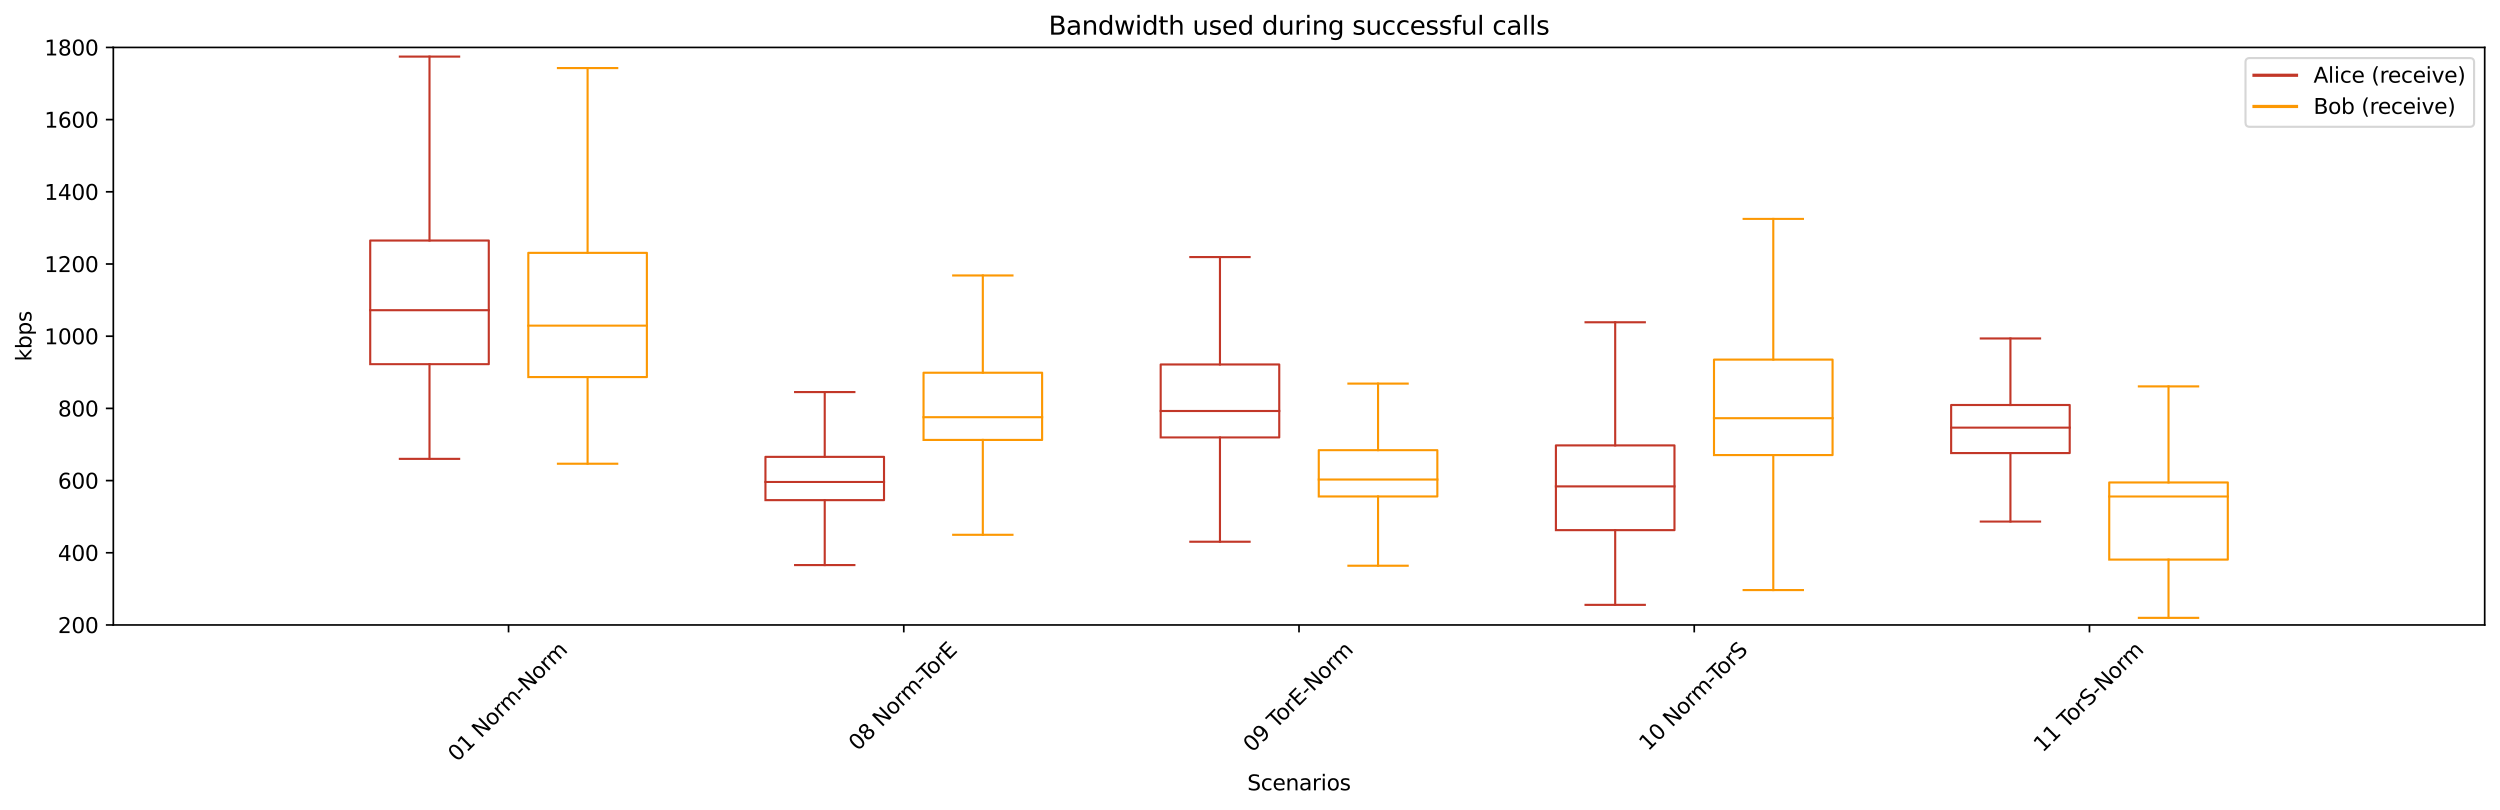 <?xml version="1.0" encoding="utf-8" standalone="no"?>
<!DOCTYPE svg PUBLIC "-//W3C//DTD SVG 1.1//EN"
  "http://www.w3.org/Graphics/SVG/1.1/DTD/svg11.dtd">
<svg xmlns:xlink="http://www.w3.org/1999/xlink" width="1176.528pt" height="381.211pt" viewBox="0 0 1176.528 381.211" xmlns="http://www.w3.org/2000/svg" version="1.1">
 <defs>
  <style type="text/css">*{stroke-linejoin: round; stroke-linecap: butt}</style>
 </defs>
 <g id="figure_1">
  <g id="patch_1">
   <path d="M 0 381.211 
L 1176.528 381.211 
L 1176.528 0 
L 0 0 
z
" style="fill: #ffffff"/>
  </g>
  <g id="axes_1">
   <g id="patch_2">
    <path d="M 53.328 294.118 
L 1169.328 294.118 
L 1169.328 22.318 
L 53.328 22.318 
z
" style="fill: #ffffff"/>
   </g>
   <g id="matplotlib.axis_1">
    <g id="xtick_1">
     <g id="line2d_1">
      <defs>
       <path id="m0dc2d1cb72" d="M 0 0 
L 0 3.5 
" style="stroke: #000000; stroke-width: 0.8"/>
      </defs>
      <g>
       <use xlink:href="#m0dc2d1cb72" x="239.328" y="294.118" style="stroke: #000000; stroke-width: 0.8"/>
      </g>
     </g>
     <g id="text_1">
      <!-- 01 Norm-Norm -->
      <g transform="translate(215.094 358.862)rotate(-45)scale(0.1 -0.1)">
       <defs>
        <path id="DejaVuSans-30" d="M 2034 4250 
Q 1547 4250 1301 3770 
Q 1056 3291 1056 2328 
Q 1056 1369 1301 889 
Q 1547 409 2034 409 
Q 2525 409 2770 889 
Q 3016 1369 3016 2328 
Q 3016 3291 2770 3770 
Q 2525 4250 2034 4250 
z
M 2034 4750 
Q 2819 4750 3233 4129 
Q 3647 3509 3647 2328 
Q 3647 1150 3233 529 
Q 2819 -91 2034 -91 
Q 1250 -91 836 529 
Q 422 1150 422 2328 
Q 422 3509 836 4129 
Q 1250 4750 2034 4750 
z
" transform="scale(0.016)"/>
        <path id="DejaVuSans-31" d="M 794 531 
L 1825 531 
L 1825 4091 
L 703 3866 
L 703 4441 
L 1819 4666 
L 2450 4666 
L 2450 531 
L 3481 531 
L 3481 0 
L 794 0 
L 794 531 
z
" transform="scale(0.016)"/>
        <path id="DejaVuSans-20" transform="scale(0.016)"/>
        <path id="DejaVuSans-4e" d="M 628 4666 
L 1478 4666 
L 3547 763 
L 3547 4666 
L 4159 4666 
L 4159 0 
L 3309 0 
L 1241 3903 
L 1241 0 
L 628 0 
L 628 4666 
z
" transform="scale(0.016)"/>
        <path id="DejaVuSans-6f" d="M 1959 3097 
Q 1497 3097 1228 2736 
Q 959 2375 959 1747 
Q 959 1119 1226 758 
Q 1494 397 1959 397 
Q 2419 397 2687 759 
Q 2956 1122 2956 1747 
Q 2956 2369 2687 2733 
Q 2419 3097 1959 3097 
z
M 1959 3584 
Q 2709 3584 3137 3096 
Q 3566 2609 3566 1747 
Q 3566 888 3137 398 
Q 2709 -91 1959 -91 
Q 1206 -91 779 398 
Q 353 888 353 1747 
Q 353 2609 779 3096 
Q 1206 3584 1959 3584 
z
" transform="scale(0.016)"/>
        <path id="DejaVuSans-72" d="M 2631 2963 
Q 2534 3019 2420 3045 
Q 2306 3072 2169 3072 
Q 1681 3072 1420 2755 
Q 1159 2438 1159 1844 
L 1159 0 
L 581 0 
L 581 3500 
L 1159 3500 
L 1159 2956 
Q 1341 3275 1631 3429 
Q 1922 3584 2338 3584 
Q 2397 3584 2469 3576 
Q 2541 3569 2628 3553 
L 2631 2963 
z
" transform="scale(0.016)"/>
        <path id="DejaVuSans-6d" d="M 3328 2828 
Q 3544 3216 3844 3400 
Q 4144 3584 4550 3584 
Q 5097 3584 5394 3201 
Q 5691 2819 5691 2113 
L 5691 0 
L 5113 0 
L 5113 2094 
Q 5113 2597 4934 2840 
Q 4756 3084 4391 3084 
Q 3944 3084 3684 2787 
Q 3425 2491 3425 1978 
L 3425 0 
L 2847 0 
L 2847 2094 
Q 2847 2600 2669 2842 
Q 2491 3084 2119 3084 
Q 1678 3084 1418 2786 
Q 1159 2488 1159 1978 
L 1159 0 
L 581 0 
L 581 3500 
L 1159 3500 
L 1159 2956 
Q 1356 3278 1631 3431 
Q 1906 3584 2284 3584 
Q 2666 3584 2933 3390 
Q 3200 3197 3328 2828 
z
" transform="scale(0.016)"/>
        <path id="DejaVuSans-2d" d="M 313 2009 
L 1997 2009 
L 1997 1497 
L 313 1497 
L 313 2009 
z
" transform="scale(0.016)"/>
       </defs>
       <use xlink:href="#DejaVuSans-30"/>
       <use xlink:href="#DejaVuSans-31" x="63.623"/>
       <use xlink:href="#DejaVuSans-20" x="127.246"/>
       <use xlink:href="#DejaVuSans-4e" x="159.033"/>
       <use xlink:href="#DejaVuSans-6f" x="233.838"/>
       <use xlink:href="#DejaVuSans-72" x="295.02"/>
       <use xlink:href="#DejaVuSans-6d" x="334.383"/>
       <use xlink:href="#DejaVuSans-2d" x="431.795"/>
       <use xlink:href="#DejaVuSans-4e" x="467.879"/>
       <use xlink:href="#DejaVuSans-6f" x="542.684"/>
       <use xlink:href="#DejaVuSans-72" x="603.865"/>
       <use xlink:href="#DejaVuSans-6d" x="643.229"/>
      </g>
     </g>
    </g>
    <g id="xtick_2">
     <g id="line2d_2">
      <g>
       <use xlink:href="#m0dc2d1cb72" x="425.328" y="294.118" style="stroke: #000000; stroke-width: 0.8"/>
      </g>
     </g>
     <g id="text_2">
      <!-- 08 Norm-TorE -->
      <g transform="translate(403.651 353.748)rotate(-45)scale(0.1 -0.1)">
       <defs>
        <path id="DejaVuSans-38" d="M 2034 2216 
Q 1584 2216 1326 1975 
Q 1069 1734 1069 1313 
Q 1069 891 1326 650 
Q 1584 409 2034 409 
Q 2484 409 2743 651 
Q 3003 894 3003 1313 
Q 3003 1734 2745 1975 
Q 2488 2216 2034 2216 
z
M 1403 2484 
Q 997 2584 770 2862 
Q 544 3141 544 3541 
Q 544 4100 942 4425 
Q 1341 4750 2034 4750 
Q 2731 4750 3128 4425 
Q 3525 4100 3525 3541 
Q 3525 3141 3298 2862 
Q 3072 2584 2669 2484 
Q 3125 2378 3379 2068 
Q 3634 1759 3634 1313 
Q 3634 634 3220 271 
Q 2806 -91 2034 -91 
Q 1263 -91 848 271 
Q 434 634 434 1313 
Q 434 1759 690 2068 
Q 947 2378 1403 2484 
z
M 1172 3481 
Q 1172 3119 1398 2916 
Q 1625 2713 2034 2713 
Q 2441 2713 2670 2916 
Q 2900 3119 2900 3481 
Q 2900 3844 2670 4047 
Q 2441 4250 2034 4250 
Q 1625 4250 1398 4047 
Q 1172 3844 1172 3481 
z
" transform="scale(0.016)"/>
        <path id="DejaVuSans-54" d="M -19 4666 
L 3928 4666 
L 3928 4134 
L 2272 4134 
L 2272 0 
L 1638 0 
L 1638 4134 
L -19 4134 
L -19 4666 
z
" transform="scale(0.016)"/>
        <path id="DejaVuSans-45" d="M 628 4666 
L 3578 4666 
L 3578 4134 
L 1259 4134 
L 1259 2753 
L 3481 2753 
L 3481 2222 
L 1259 2222 
L 1259 531 
L 3634 531 
L 3634 0 
L 628 0 
L 628 4666 
z
" transform="scale(0.016)"/>
       </defs>
       <use xlink:href="#DejaVuSans-30"/>
       <use xlink:href="#DejaVuSans-38" x="63.623"/>
       <use xlink:href="#DejaVuSans-20" x="127.246"/>
       <use xlink:href="#DejaVuSans-4e" x="159.033"/>
       <use xlink:href="#DejaVuSans-6f" x="233.838"/>
       <use xlink:href="#DejaVuSans-72" x="295.02"/>
       <use xlink:href="#DejaVuSans-6d" x="334.383"/>
       <use xlink:href="#DejaVuSans-2d" x="431.795"/>
       <use xlink:href="#DejaVuSans-54" x="458.754"/>
       <use xlink:href="#DejaVuSans-6f" x="502.838"/>
       <use xlink:href="#DejaVuSans-72" x="564.02"/>
       <use xlink:href="#DejaVuSans-45" x="605.133"/>
      </g>
     </g>
    </g>
    <g id="xtick_3">
     <g id="line2d_3">
      <g>
       <use xlink:href="#m0dc2d1cb72" x="611.328" y="294.118" style="stroke: #000000; stroke-width: 0.8"/>
      </g>
     </g>
     <g id="text_3">
      <!-- 09 TorE-Norm -->
      <g transform="translate(589.328 354.393)rotate(-45)scale(0.1 -0.1)">
       <defs>
        <path id="DejaVuSans-39" d="M 703 97 
L 703 672 
Q 941 559 1184 500 
Q 1428 441 1663 441 
Q 2288 441 2617 861 
Q 2947 1281 2994 2138 
Q 2813 1869 2534 1725 
Q 2256 1581 1919 1581 
Q 1219 1581 811 2004 
Q 403 2428 403 3163 
Q 403 3881 828 4315 
Q 1253 4750 1959 4750 
Q 2769 4750 3195 4129 
Q 3622 3509 3622 2328 
Q 3622 1225 3098 567 
Q 2575 -91 1691 -91 
Q 1453 -91 1209 -44 
Q 966 3 703 97 
z
M 1959 2075 
Q 2384 2075 2632 2365 
Q 2881 2656 2881 3163 
Q 2881 3666 2632 3958 
Q 2384 4250 1959 4250 
Q 1534 4250 1286 3958 
Q 1038 3666 1038 3163 
Q 1038 2656 1286 2365 
Q 1534 2075 1959 2075 
z
" transform="scale(0.016)"/>
       </defs>
       <use xlink:href="#DejaVuSans-30"/>
       <use xlink:href="#DejaVuSans-39" x="63.623"/>
       <use xlink:href="#DejaVuSans-20" x="127.246"/>
       <use xlink:href="#DejaVuSans-54" x="159.033"/>
       <use xlink:href="#DejaVuSans-6f" x="203.117"/>
       <use xlink:href="#DejaVuSans-72" x="264.299"/>
       <use xlink:href="#DejaVuSans-45" x="305.412"/>
       <use xlink:href="#DejaVuSans-2d" x="368.596"/>
       <use xlink:href="#DejaVuSans-4e" x="404.68"/>
       <use xlink:href="#DejaVuSans-6f" x="479.484"/>
       <use xlink:href="#DejaVuSans-72" x="540.666"/>
       <use xlink:href="#DejaVuSans-6d" x="580.029"/>
      </g>
     </g>
    </g>
    <g id="xtick_4">
     <g id="line2d_4">
      <g>
       <use xlink:href="#m0dc2d1cb72" x="797.328" y="294.118" style="stroke: #000000; stroke-width: 0.8"/>
      </g>
     </g>
     <g id="text_4">
      <!-- 10 Norm-TorS -->
      <g transform="translate(775.64 353.769)rotate(-45)scale(0.1 -0.1)">
       <defs>
        <path id="DejaVuSans-53" d="M 3425 4513 
L 3425 3897 
Q 3066 4069 2747 4153 
Q 2428 4238 2131 4238 
Q 1616 4238 1336 4038 
Q 1056 3838 1056 3469 
Q 1056 3159 1242 3001 
Q 1428 2844 1947 2747 
L 2328 2669 
Q 3034 2534 3370 2195 
Q 3706 1856 3706 1288 
Q 3706 609 3251 259 
Q 2797 -91 1919 -91 
Q 1588 -91 1214 -16 
Q 841 59 441 206 
L 441 856 
Q 825 641 1194 531 
Q 1563 422 1919 422 
Q 2459 422 2753 634 
Q 3047 847 3047 1241 
Q 3047 1584 2836 1778 
Q 2625 1972 2144 2069 
L 1759 2144 
Q 1053 2284 737 2584 
Q 422 2884 422 3419 
Q 422 4038 858 4394 
Q 1294 4750 2059 4750 
Q 2388 4750 2728 4690 
Q 3069 4631 3425 4513 
z
" transform="scale(0.016)"/>
       </defs>
       <use xlink:href="#DejaVuSans-31"/>
       <use xlink:href="#DejaVuSans-30" x="63.623"/>
       <use xlink:href="#DejaVuSans-20" x="127.246"/>
       <use xlink:href="#DejaVuSans-4e" x="159.033"/>
       <use xlink:href="#DejaVuSans-6f" x="233.838"/>
       <use xlink:href="#DejaVuSans-72" x="295.02"/>
       <use xlink:href="#DejaVuSans-6d" x="334.383"/>
       <use xlink:href="#DejaVuSans-2d" x="431.795"/>
       <use xlink:href="#DejaVuSans-54" x="458.754"/>
       <use xlink:href="#DejaVuSans-6f" x="502.838"/>
       <use xlink:href="#DejaVuSans-72" x="564.02"/>
       <use xlink:href="#DejaVuSans-53" x="605.133"/>
      </g>
     </g>
    </g>
    <g id="xtick_5">
     <g id="line2d_5">
      <g>
       <use xlink:href="#m0dc2d1cb72" x="983.328" y="294.118" style="stroke: #000000; stroke-width: 0.8"/>
      </g>
     </g>
     <g id="text_5">
      <!-- 11 TorS-Norm -->
      <g transform="translate(961.318 354.414)rotate(-45)scale(0.1 -0.1)">
       <use xlink:href="#DejaVuSans-31"/>
       <use xlink:href="#DejaVuSans-31" x="63.623"/>
       <use xlink:href="#DejaVuSans-20" x="127.246"/>
       <use xlink:href="#DejaVuSans-54" x="159.033"/>
       <use xlink:href="#DejaVuSans-6f" x="203.117"/>
       <use xlink:href="#DejaVuSans-72" x="264.299"/>
       <use xlink:href="#DejaVuSans-53" x="305.412"/>
       <use xlink:href="#DejaVuSans-2d" x="368.889"/>
       <use xlink:href="#DejaVuSans-4e" x="404.973"/>
       <use xlink:href="#DejaVuSans-6f" x="479.777"/>
       <use xlink:href="#DejaVuSans-72" x="540.959"/>
       <use xlink:href="#DejaVuSans-6d" x="580.322"/>
      </g>
     </g>
    </g>
    <g id="text_6">
     <!-- Scenarios -->
     <g transform="translate(586.987 371.931)scale(0.1 -0.1)">
      <defs>
       <path id="DejaVuSans-63" d="M 3122 3366 
L 3122 2828 
Q 2878 2963 2633 3030 
Q 2388 3097 2138 3097 
Q 1578 3097 1268 2742 
Q 959 2388 959 1747 
Q 959 1106 1268 751 
Q 1578 397 2138 397 
Q 2388 397 2633 464 
Q 2878 531 3122 666 
L 3122 134 
Q 2881 22 2623 -34 
Q 2366 -91 2075 -91 
Q 1284 -91 818 406 
Q 353 903 353 1747 
Q 353 2603 823 3093 
Q 1294 3584 2113 3584 
Q 2378 3584 2631 3529 
Q 2884 3475 3122 3366 
z
" transform="scale(0.016)"/>
       <path id="DejaVuSans-65" d="M 3597 1894 
L 3597 1613 
L 953 1613 
Q 991 1019 1311 708 
Q 1631 397 2203 397 
Q 2534 397 2845 478 
Q 3156 559 3463 722 
L 3463 178 
Q 3153 47 2828 -22 
Q 2503 -91 2169 -91 
Q 1331 -91 842 396 
Q 353 884 353 1716 
Q 353 2575 817 3079 
Q 1281 3584 2069 3584 
Q 2775 3584 3186 3129 
Q 3597 2675 3597 1894 
z
M 3022 2063 
Q 3016 2534 2758 2815 
Q 2500 3097 2075 3097 
Q 1594 3097 1305 2825 
Q 1016 2553 972 2059 
L 3022 2063 
z
" transform="scale(0.016)"/>
       <path id="DejaVuSans-6e" d="M 3513 2113 
L 3513 0 
L 2938 0 
L 2938 2094 
Q 2938 2591 2744 2837 
Q 2550 3084 2163 3084 
Q 1697 3084 1428 2787 
Q 1159 2491 1159 1978 
L 1159 0 
L 581 0 
L 581 3500 
L 1159 3500 
L 1159 2956 
Q 1366 3272 1645 3428 
Q 1925 3584 2291 3584 
Q 2894 3584 3203 3211 
Q 3513 2838 3513 2113 
z
" transform="scale(0.016)"/>
       <path id="DejaVuSans-61" d="M 2194 1759 
Q 1497 1759 1228 1600 
Q 959 1441 959 1056 
Q 959 750 1161 570 
Q 1363 391 1709 391 
Q 2188 391 2477 730 
Q 2766 1069 2766 1631 
L 2766 1759 
L 2194 1759 
z
M 3341 1997 
L 3341 0 
L 2766 0 
L 2766 531 
Q 2569 213 2275 61 
Q 1981 -91 1556 -91 
Q 1019 -91 701 211 
Q 384 513 384 1019 
Q 384 1609 779 1909 
Q 1175 2209 1959 2209 
L 2766 2209 
L 2766 2266 
Q 2766 2663 2505 2880 
Q 2244 3097 1772 3097 
Q 1472 3097 1187 3025 
Q 903 2953 641 2809 
L 641 3341 
Q 956 3463 1253 3523 
Q 1550 3584 1831 3584 
Q 2591 3584 2966 3190 
Q 3341 2797 3341 1997 
z
" transform="scale(0.016)"/>
       <path id="DejaVuSans-69" d="M 603 3500 
L 1178 3500 
L 1178 0 
L 603 0 
L 603 3500 
z
M 603 4863 
L 1178 4863 
L 1178 4134 
L 603 4134 
L 603 4863 
z
" transform="scale(0.016)"/>
       <path id="DejaVuSans-73" d="M 2834 3397 
L 2834 2853 
Q 2591 2978 2328 3040 
Q 2066 3103 1784 3103 
Q 1356 3103 1142 2972 
Q 928 2841 928 2578 
Q 928 2378 1081 2264 
Q 1234 2150 1697 2047 
L 1894 2003 
Q 2506 1872 2764 1633 
Q 3022 1394 3022 966 
Q 3022 478 2636 193 
Q 2250 -91 1575 -91 
Q 1294 -91 989 -36 
Q 684 19 347 128 
L 347 722 
Q 666 556 975 473 
Q 1284 391 1588 391 
Q 1994 391 2212 530 
Q 2431 669 2431 922 
Q 2431 1156 2273 1281 
Q 2116 1406 1581 1522 
L 1381 1569 
Q 847 1681 609 1914 
Q 372 2147 372 2553 
Q 372 3047 722 3315 
Q 1072 3584 1716 3584 
Q 2034 3584 2315 3537 
Q 2597 3491 2834 3397 
z
" transform="scale(0.016)"/>
      </defs>
      <use xlink:href="#DejaVuSans-53"/>
      <use xlink:href="#DejaVuSans-63" x="63.477"/>
      <use xlink:href="#DejaVuSans-65" x="118.457"/>
      <use xlink:href="#DejaVuSans-6e" x="179.98"/>
      <use xlink:href="#DejaVuSans-61" x="243.359"/>
      <use xlink:href="#DejaVuSans-72" x="304.639"/>
      <use xlink:href="#DejaVuSans-69" x="345.752"/>
      <use xlink:href="#DejaVuSans-6f" x="373.535"/>
      <use xlink:href="#DejaVuSans-73" x="434.717"/>
     </g>
    </g>
   </g>
   <g id="matplotlib.axis_2">
    <g id="ytick_1">
     <g id="line2d_6">
      <defs>
       <path id="m19848d103b" d="M 0 0 
L -3.5 0 
" style="stroke: #000000; stroke-width: 0.8"/>
      </defs>
      <g>
       <use xlink:href="#m19848d103b" x="53.328" y="294.118" style="stroke: #000000; stroke-width: 0.8"/>
      </g>
     </g>
     <g id="text_7">
      <!-- 200 -->
      <g transform="translate(27.241 297.917)scale(0.1 -0.1)">
       <defs>
        <path id="DejaVuSans-32" d="M 1228 531 
L 3431 531 
L 3431 0 
L 469 0 
L 469 531 
Q 828 903 1448 1529 
Q 2069 2156 2228 2338 
Q 2531 2678 2651 2914 
Q 2772 3150 2772 3378 
Q 2772 3750 2511 3984 
Q 2250 4219 1831 4219 
Q 1534 4219 1204 4116 
Q 875 4013 500 3803 
L 500 4441 
Q 881 4594 1212 4672 
Q 1544 4750 1819 4750 
Q 2544 4750 2975 4387 
Q 3406 4025 3406 3419 
Q 3406 3131 3298 2873 
Q 3191 2616 2906 2266 
Q 2828 2175 2409 1742 
Q 1991 1309 1228 531 
z
" transform="scale(0.016)"/>
       </defs>
       <use xlink:href="#DejaVuSans-32"/>
       <use xlink:href="#DejaVuSans-30" x="63.623"/>
       <use xlink:href="#DejaVuSans-30" x="127.246"/>
      </g>
     </g>
    </g>
    <g id="ytick_2">
     <g id="line2d_7">
      <g>
       <use xlink:href="#m19848d103b" x="53.328" y="260.143" style="stroke: #000000; stroke-width: 0.8"/>
      </g>
     </g>
     <g id="text_8">
      <!-- 400 -->
      <g transform="translate(27.241 263.942)scale(0.1 -0.1)">
       <defs>
        <path id="DejaVuSans-34" d="M 2419 4116 
L 825 1625 
L 2419 1625 
L 2419 4116 
z
M 2253 4666 
L 3047 4666 
L 3047 1625 
L 3713 1625 
L 3713 1100 
L 3047 1100 
L 3047 0 
L 2419 0 
L 2419 1100 
L 313 1100 
L 313 1709 
L 2253 4666 
z
" transform="scale(0.016)"/>
       </defs>
       <use xlink:href="#DejaVuSans-34"/>
       <use xlink:href="#DejaVuSans-30" x="63.623"/>
       <use xlink:href="#DejaVuSans-30" x="127.246"/>
      </g>
     </g>
    </g>
    <g id="ytick_3">
     <g id="line2d_8">
      <g>
       <use xlink:href="#m19848d103b" x="53.328" y="226.168" style="stroke: #000000; stroke-width: 0.8"/>
      </g>
     </g>
     <g id="text_9">
      <!-- 600 -->
      <g transform="translate(27.241 229.967)scale(0.1 -0.1)">
       <defs>
        <path id="DejaVuSans-36" d="M 2113 2584 
Q 1688 2584 1439 2293 
Q 1191 2003 1191 1497 
Q 1191 994 1439 701 
Q 1688 409 2113 409 
Q 2538 409 2786 701 
Q 3034 994 3034 1497 
Q 3034 2003 2786 2293 
Q 2538 2584 2113 2584 
z
M 3366 4563 
L 3366 3988 
Q 3128 4100 2886 4159 
Q 2644 4219 2406 4219 
Q 1781 4219 1451 3797 
Q 1122 3375 1075 2522 
Q 1259 2794 1537 2939 
Q 1816 3084 2150 3084 
Q 2853 3084 3261 2657 
Q 3669 2231 3669 1497 
Q 3669 778 3244 343 
Q 2819 -91 2113 -91 
Q 1303 -91 875 529 
Q 447 1150 447 2328 
Q 447 3434 972 4092 
Q 1497 4750 2381 4750 
Q 2619 4750 2861 4703 
Q 3103 4656 3366 4563 
z
" transform="scale(0.016)"/>
       </defs>
       <use xlink:href="#DejaVuSans-36"/>
       <use xlink:href="#DejaVuSans-30" x="63.623"/>
       <use xlink:href="#DejaVuSans-30" x="127.246"/>
      </g>
     </g>
    </g>
    <g id="ytick_4">
     <g id="line2d_9">
      <g>
       <use xlink:href="#m19848d103b" x="53.328" y="192.193" style="stroke: #000000; stroke-width: 0.8"/>
      </g>
     </g>
     <g id="text_10">
      <!-- 800 -->
      <g transform="translate(27.241 195.992)scale(0.1 -0.1)">
       <use xlink:href="#DejaVuSans-38"/>
       <use xlink:href="#DejaVuSans-30" x="63.623"/>
       <use xlink:href="#DejaVuSans-30" x="127.246"/>
      </g>
     </g>
    </g>
    <g id="ytick_5">
     <g id="line2d_10">
      <g>
       <use xlink:href="#m19848d103b" x="53.328" y="158.218" style="stroke: #000000; stroke-width: 0.8"/>
      </g>
     </g>
     <g id="text_11">
      <!-- 1000 -->
      <g transform="translate(20.878 162.017)scale(0.1 -0.1)">
       <use xlink:href="#DejaVuSans-31"/>
       <use xlink:href="#DejaVuSans-30" x="63.623"/>
       <use xlink:href="#DejaVuSans-30" x="127.246"/>
       <use xlink:href="#DejaVuSans-30" x="190.869"/>
      </g>
     </g>
    </g>
    <g id="ytick_6">
     <g id="line2d_11">
      <g>
       <use xlink:href="#m19848d103b" x="53.328" y="124.243" style="stroke: #000000; stroke-width: 0.8"/>
      </g>
     </g>
     <g id="text_12">
      <!-- 1200 -->
      <g transform="translate(20.878 128.042)scale(0.1 -0.1)">
       <use xlink:href="#DejaVuSans-31"/>
       <use xlink:href="#DejaVuSans-32" x="63.623"/>
       <use xlink:href="#DejaVuSans-30" x="127.246"/>
       <use xlink:href="#DejaVuSans-30" x="190.869"/>
      </g>
     </g>
    </g>
    <g id="ytick_7">
     <g id="line2d_12">
      <g>
       <use xlink:href="#m19848d103b" x="53.328" y="90.268" style="stroke: #000000; stroke-width: 0.8"/>
      </g>
     </g>
     <g id="text_13">
      <!-- 1400 -->
      <g transform="translate(20.878 94.067)scale(0.1 -0.1)">
       <use xlink:href="#DejaVuSans-31"/>
       <use xlink:href="#DejaVuSans-34" x="63.623"/>
       <use xlink:href="#DejaVuSans-30" x="127.246"/>
       <use xlink:href="#DejaVuSans-30" x="190.869"/>
      </g>
     </g>
    </g>
    <g id="ytick_8">
     <g id="line2d_13">
      <g>
       <use xlink:href="#m19848d103b" x="53.328" y="56.293" style="stroke: #000000; stroke-width: 0.8"/>
      </g>
     </g>
     <g id="text_14">
      <!-- 1600 -->
      <g transform="translate(20.878 60.092)scale(0.1 -0.1)">
       <use xlink:href="#DejaVuSans-31"/>
       <use xlink:href="#DejaVuSans-36" x="63.623"/>
       <use xlink:href="#DejaVuSans-30" x="127.246"/>
       <use xlink:href="#DejaVuSans-30" x="190.869"/>
      </g>
     </g>
    </g>
    <g id="ytick_9">
     <g id="line2d_14">
      <g>
       <use xlink:href="#m19848d103b" x="53.328" y="22.318" style="stroke: #000000; stroke-width: 0.8"/>
      </g>
     </g>
     <g id="text_15">
      <!-- 1800 -->
      <g transform="translate(20.878 26.117)scale(0.1 -0.1)">
       <use xlink:href="#DejaVuSans-31"/>
       <use xlink:href="#DejaVuSans-38" x="63.623"/>
       <use xlink:href="#DejaVuSans-30" x="127.246"/>
       <use xlink:href="#DejaVuSans-30" x="190.869"/>
      </g>
     </g>
    </g>
    <g id="text_16">
     <!-- kbps -->
     <g transform="translate(14.798 170.067)rotate(-90)scale(0.1 -0.1)">
      <defs>
       <path id="DejaVuSans-6b" d="M 581 4863 
L 1159 4863 
L 1159 1991 
L 2875 3500 
L 3609 3500 
L 1753 1863 
L 3688 0 
L 2938 0 
L 1159 1709 
L 1159 0 
L 581 0 
L 581 4863 
z
" transform="scale(0.016)"/>
       <path id="DejaVuSans-62" d="M 3116 1747 
Q 3116 2381 2855 2742 
Q 2594 3103 2138 3103 
Q 1681 3103 1420 2742 
Q 1159 2381 1159 1747 
Q 1159 1113 1420 752 
Q 1681 391 2138 391 
Q 2594 391 2855 752 
Q 3116 1113 3116 1747 
z
M 1159 2969 
Q 1341 3281 1617 3432 
Q 1894 3584 2278 3584 
Q 2916 3584 3314 3078 
Q 3713 2572 3713 1747 
Q 3713 922 3314 415 
Q 2916 -91 2278 -91 
Q 1894 -91 1617 61 
Q 1341 213 1159 525 
L 1159 0 
L 581 0 
L 581 4863 
L 1159 4863 
L 1159 2969 
z
" transform="scale(0.016)"/>
       <path id="DejaVuSans-70" d="M 1159 525 
L 1159 -1331 
L 581 -1331 
L 581 3500 
L 1159 3500 
L 1159 2969 
Q 1341 3281 1617 3432 
Q 1894 3584 2278 3584 
Q 2916 3584 3314 3078 
Q 3713 2572 3713 1747 
Q 3713 922 3314 415 
Q 2916 -91 2278 -91 
Q 1894 -91 1617 61 
Q 1341 213 1159 525 
z
M 3116 1747 
Q 3116 2381 2855 2742 
Q 2594 3103 2138 3103 
Q 1681 3103 1420 2742 
Q 1159 2381 1159 1747 
Q 1159 1113 1420 752 
Q 1681 391 2138 391 
Q 2594 391 2855 752 
Q 3116 1113 3116 1747 
z
" transform="scale(0.016)"/>
      </defs>
      <use xlink:href="#DejaVuSans-6b"/>
      <use xlink:href="#DejaVuSans-62" x="57.91"/>
      <use xlink:href="#DejaVuSans-70" x="121.387"/>
      <use xlink:href="#DejaVuSans-73" x="184.863"/>
     </g>
    </g>
   </g>
   <g id="line2d_15">
    <path d="M 174.228 171.382 
L 230.028 171.382 
L 230.028 113.188 
L 174.228 113.188 
L 174.228 171.382 
" clip-path="url(#p1e46f585b7)" style="fill: none; stroke: #c23728; stroke-linecap: square"/>
   </g>
   <g id="line2d_16">
    <path d="M 202.128 171.382 
L 202.128 215.939 
" clip-path="url(#p1e46f585b7)" style="fill: none; stroke: #c23728; stroke-linecap: square"/>
   </g>
   <g id="line2d_17">
    <path d="M 202.128 113.188 
L 202.128 26.636 
" clip-path="url(#p1e46f585b7)" style="fill: none; stroke: #c23728; stroke-linecap: square"/>
   </g>
   <g id="line2d_18">
    <path d="M 188.178 215.939 
L 216.078 215.939 
" clip-path="url(#p1e46f585b7)" style="fill: none; stroke: #c23728; stroke-linecap: square"/>
   </g>
   <g id="line2d_19">
    <path d="M 188.178 26.636 
L 216.078 26.636 
" clip-path="url(#p1e46f585b7)" style="fill: none; stroke: #c23728; stroke-linecap: square"/>
   </g>
   <g id="line2d_20">
    <path d="M 360.228 235.375 
L 416.028 235.375 
L 416.028 215.002 
L 360.228 215.002 
L 360.228 235.375 
" clip-path="url(#p1e46f585b7)" style="fill: none; stroke: #c23728; stroke-linecap: square"/>
   </g>
   <g id="line2d_21">
    <path d="M 388.128 235.375 
L 388.128 265.925 
" clip-path="url(#p1e46f585b7)" style="fill: none; stroke: #c23728; stroke-linecap: square"/>
   </g>
   <g id="line2d_22">
    <path d="M 388.128 215.002 
L 388.128 184.506 
" clip-path="url(#p1e46f585b7)" style="fill: none; stroke: #c23728; stroke-linecap: square"/>
   </g>
   <g id="line2d_23">
    <path d="M 374.178 265.925 
L 402.078 265.925 
" clip-path="url(#p1e46f585b7)" style="fill: none; stroke: #c23728; stroke-linecap: square"/>
   </g>
   <g id="line2d_24">
    <path d="M 374.178 184.506 
L 402.078 184.506 
" clip-path="url(#p1e46f585b7)" style="fill: none; stroke: #c23728; stroke-linecap: square"/>
   </g>
   <g id="line2d_25">
    <path d="M 546.228 205.861 
L 602.028 205.861 
L 602.028 171.53 
L 546.228 171.53 
L 546.228 205.861 
" clip-path="url(#p1e46f585b7)" style="fill: none; stroke: #c23728; stroke-linecap: square"/>
   </g>
   <g id="line2d_26">
    <path d="M 574.128 205.861 
L 574.128 254.947 
" clip-path="url(#p1e46f585b7)" style="fill: none; stroke: #c23728; stroke-linecap: square"/>
   </g>
   <g id="line2d_27">
    <path d="M 574.128 171.53 
L 574.128 120.991 
" clip-path="url(#p1e46f585b7)" style="fill: none; stroke: #c23728; stroke-linecap: square"/>
   </g>
   <g id="line2d_28">
    <path d="M 560.178 254.947 
L 588.078 254.947 
" clip-path="url(#p1e46f585b7)" style="fill: none; stroke: #c23728; stroke-linecap: square"/>
   </g>
   <g id="line2d_29">
    <path d="M 560.178 120.991 
L 588.078 120.991 
" clip-path="url(#p1e46f585b7)" style="fill: none; stroke: #c23728; stroke-linecap: square"/>
   </g>
   <g id="line2d_30">
    <path d="M 732.228 249.49 
L 788.028 249.49 
L 788.028 209.609 
L 732.228 209.609 
L 732.228 249.49 
" clip-path="url(#p1e46f585b7)" style="fill: none; stroke: #c23728; stroke-linecap: square"/>
   </g>
   <g id="line2d_31">
    <path d="M 760.128 249.49 
L 760.128 284.662 
" clip-path="url(#p1e46f585b7)" style="fill: none; stroke: #c23728; stroke-linecap: square"/>
   </g>
   <g id="line2d_32">
    <path d="M 760.128 209.609 
L 760.128 151.663 
" clip-path="url(#p1e46f585b7)" style="fill: none; stroke: #c23728; stroke-linecap: square"/>
   </g>
   <g id="line2d_33">
    <path d="M 746.178 284.662 
L 774.078 284.662 
" clip-path="url(#p1e46f585b7)" style="fill: none; stroke: #c23728; stroke-linecap: square"/>
   </g>
   <g id="line2d_34">
    <path d="M 746.178 151.663 
L 774.078 151.663 
" clip-path="url(#p1e46f585b7)" style="fill: none; stroke: #c23728; stroke-linecap: square"/>
   </g>
   <g id="line2d_35">
    <path d="M 918.228 213.212 
L 974.028 213.212 
L 974.028 190.6 
L 918.228 190.6 
L 918.228 213.212 
" clip-path="url(#p1e46f585b7)" style="fill: none; stroke: #c23728; stroke-linecap: square"/>
   </g>
   <g id="line2d_36">
    <path d="M 946.128 213.212 
L 946.128 245.456 
" clip-path="url(#p1e46f585b7)" style="fill: none; stroke: #c23728; stroke-linecap: square"/>
   </g>
   <g id="line2d_37">
    <path d="M 946.128 190.6 
L 946.128 159.292 
" clip-path="url(#p1e46f585b7)" style="fill: none; stroke: #c23728; stroke-linecap: square"/>
   </g>
   <g id="line2d_38">
    <path d="M 932.178 245.456 
L 960.078 245.456 
" clip-path="url(#p1e46f585b7)" style="fill: none; stroke: #c23728; stroke-linecap: square"/>
   </g>
   <g id="line2d_39">
    <path d="M 932.178 159.292 
L 960.078 159.292 
" clip-path="url(#p1e46f585b7)" style="fill: none; stroke: #c23728; stroke-linecap: square"/>
   </g>
   <g id="line2d_40">
    <path d="M 248.628 177.463 
L 304.428 177.463 
L 304.428 118.992 
L 248.628 118.992 
L 248.628 177.463 
" clip-path="url(#p1e46f585b7)" style="fill: none; stroke: #fc9803; stroke-linecap: square"/>
   </g>
   <g id="line2d_41">
    <path d="M 276.528 177.463 
L 276.528 218.244 
" clip-path="url(#p1e46f585b7)" style="fill: none; stroke: #fc9803; stroke-linecap: square"/>
   </g>
   <g id="line2d_42">
    <path d="M 276.528 118.992 
L 276.528 32.031 
" clip-path="url(#p1e46f585b7)" style="fill: none; stroke: #fc9803; stroke-linecap: square"/>
   </g>
   <g id="line2d_43">
    <path d="M 262.578 218.244 
L 290.478 218.244 
" clip-path="url(#p1e46f585b7)" style="fill: none; stroke: #fc9803; stroke-linecap: square"/>
   </g>
   <g id="line2d_44">
    <path d="M 262.578 32.031 
L 290.478 32.031 
" clip-path="url(#p1e46f585b7)" style="fill: none; stroke: #fc9803; stroke-linecap: square"/>
   </g>
   <g id="line2d_45">
    <path d="M 434.628 207.046 
L 490.428 207.046 
L 490.428 175.4 
L 434.628 175.4 
L 434.628 207.046 
" clip-path="url(#p1e46f585b7)" style="fill: none; stroke: #fc9803; stroke-linecap: square"/>
   </g>
   <g id="line2d_46">
    <path d="M 462.528 207.046 
L 462.528 251.695 
" clip-path="url(#p1e46f585b7)" style="fill: none; stroke: #fc9803; stroke-linecap: square"/>
   </g>
   <g id="line2d_47">
    <path d="M 462.528 175.4 
L 462.528 129.629 
" clip-path="url(#p1e46f585b7)" style="fill: none; stroke: #fc9803; stroke-linecap: square"/>
   </g>
   <g id="line2d_48">
    <path d="M 448.578 251.695 
L 476.478 251.695 
" clip-path="url(#p1e46f585b7)" style="fill: none; stroke: #fc9803; stroke-linecap: square"/>
   </g>
   <g id="line2d_49">
    <path d="M 448.578 129.629 
L 476.478 129.629 
" clip-path="url(#p1e46f585b7)" style="fill: none; stroke: #fc9803; stroke-linecap: square"/>
   </g>
   <g id="line2d_50">
    <path d="M 620.628 233.634 
L 676.428 233.634 
L 676.428 211.852 
L 620.628 211.852 
L 620.628 233.634 
" clip-path="url(#p1e46f585b7)" style="fill: none; stroke: #fc9803; stroke-linecap: square"/>
   </g>
   <g id="line2d_51">
    <path d="M 648.528 233.634 
L 648.528 266.235 
" clip-path="url(#p1e46f585b7)" style="fill: none; stroke: #fc9803; stroke-linecap: square"/>
   </g>
   <g id="line2d_52">
    <path d="M 648.528 211.852 
L 648.528 180.528 
" clip-path="url(#p1e46f585b7)" style="fill: none; stroke: #fc9803; stroke-linecap: square"/>
   </g>
   <g id="line2d_53">
    <path d="M 634.578 266.235 
L 662.478 266.235 
" clip-path="url(#p1e46f585b7)" style="fill: none; stroke: #fc9803; stroke-linecap: square"/>
   </g>
   <g id="line2d_54">
    <path d="M 634.578 180.528 
L 662.478 180.528 
" clip-path="url(#p1e46f585b7)" style="fill: none; stroke: #fc9803; stroke-linecap: square"/>
   </g>
   <g id="line2d_55">
    <path d="M 806.628 214.148 
L 862.428 214.148 
L 862.428 169.239 
L 806.628 169.239 
L 806.628 214.148 
" clip-path="url(#p1e46f585b7)" style="fill: none; stroke: #fc9803; stroke-linecap: square"/>
   </g>
   <g id="line2d_56">
    <path d="M 834.528 214.148 
L 834.528 277.7 
" clip-path="url(#p1e46f585b7)" style="fill: none; stroke: #fc9803; stroke-linecap: square"/>
   </g>
   <g id="line2d_57">
    <path d="M 834.528 169.239 
L 834.528 103.016 
" clip-path="url(#p1e46f585b7)" style="fill: none; stroke: #fc9803; stroke-linecap: square"/>
   </g>
   <g id="line2d_58">
    <path d="M 820.578 277.7 
L 848.478 277.7 
" clip-path="url(#p1e46f585b7)" style="fill: none; stroke: #fc9803; stroke-linecap: square"/>
   </g>
   <g id="line2d_59">
    <path d="M 820.578 103.016 
L 848.478 103.016 
" clip-path="url(#p1e46f585b7)" style="fill: none; stroke: #fc9803; stroke-linecap: square"/>
   </g>
   <g id="line2d_60">
    <path d="M 992.628 263.361 
L 1048.428 263.361 
L 1048.428 227.046 
L 992.628 227.046 
L 992.628 263.361 
" clip-path="url(#p1e46f585b7)" style="fill: none; stroke: #fc9803; stroke-linecap: square"/>
   </g>
   <g id="line2d_61">
    <path d="M 1020.528 263.361 
L 1020.528 290.772 
" clip-path="url(#p1e46f585b7)" style="fill: none; stroke: #fc9803; stroke-linecap: square"/>
   </g>
   <g id="line2d_62">
    <path d="M 1020.528 227.046 
L 1020.528 181.831 
" clip-path="url(#p1e46f585b7)" style="fill: none; stroke: #fc9803; stroke-linecap: square"/>
   </g>
   <g id="line2d_63">
    <path d="M 1006.578 290.772 
L 1034.478 290.772 
" clip-path="url(#p1e46f585b7)" style="fill: none; stroke: #fc9803; stroke-linecap: square"/>
   </g>
   <g id="line2d_64">
    <path d="M 1006.578 181.831 
L 1034.478 181.831 
" clip-path="url(#p1e46f585b7)" style="fill: none; stroke: #fc9803; stroke-linecap: square"/>
   </g>
   <g id="line2d_65"/>
   <g id="line2d_66"/>
   <g id="line2d_67">
    <path d="M 174.228 145.981 
L 230.028 145.981 
" clip-path="url(#p1e46f585b7)" style="fill: none; stroke: #c23728; stroke-linecap: square"/>
   </g>
   <g id="line2d_68">
    <path d="M 360.228 226.818 
L 416.028 226.818 
" clip-path="url(#p1e46f585b7)" style="fill: none; stroke: #c23728; stroke-linecap: square"/>
   </g>
   <g id="line2d_69">
    <path d="M 546.228 193.417 
L 602.028 193.417 
" clip-path="url(#p1e46f585b7)" style="fill: none; stroke: #c23728; stroke-linecap: square"/>
   </g>
   <g id="line2d_70">
    <path d="M 732.228 228.91 
L 788.028 228.91 
" clip-path="url(#p1e46f585b7)" style="fill: none; stroke: #c23728; stroke-linecap: square"/>
   </g>
   <g id="line2d_71">
    <path d="M 918.228 201.25 
L 974.028 201.25 
" clip-path="url(#p1e46f585b7)" style="fill: none; stroke: #c23728; stroke-linecap: square"/>
   </g>
   <g id="line2d_72">
    <path d="M 248.628 153.247 
L 304.428 153.247 
" clip-path="url(#p1e46f585b7)" style="fill: none; stroke: #fc9803; stroke-linecap: square"/>
   </g>
   <g id="line2d_73">
    <path d="M 434.628 196.35 
L 490.428 196.35 
" clip-path="url(#p1e46f585b7)" style="fill: none; stroke: #fc9803; stroke-linecap: square"/>
   </g>
   <g id="line2d_74">
    <path d="M 620.628 225.685 
L 676.428 225.685 
" clip-path="url(#p1e46f585b7)" style="fill: none; stroke: #fc9803; stroke-linecap: square"/>
   </g>
   <g id="line2d_75">
    <path d="M 806.628 196.813 
L 862.428 196.813 
" clip-path="url(#p1e46f585b7)" style="fill: none; stroke: #fc9803; stroke-linecap: square"/>
   </g>
   <g id="line2d_76">
    <path d="M 992.628 233.656 
L 1048.428 233.656 
" clip-path="url(#p1e46f585b7)" style="fill: none; stroke: #fc9803; stroke-linecap: square"/>
   </g>
   <g id="patch_3">
    <path d="M 53.328 294.118 
L 53.328 22.318 
" style="fill: none; stroke: #000000; stroke-width: 0.8; stroke-linejoin: miter; stroke-linecap: square"/>
   </g>
   <g id="patch_4">
    <path d="M 1169.328 294.118 
L 1169.328 22.318 
" style="fill: none; stroke: #000000; stroke-width: 0.8; stroke-linejoin: miter; stroke-linecap: square"/>
   </g>
   <g id="patch_5">
    <path d="M 53.328 294.118 
L 1169.328 294.118 
" style="fill: none; stroke: #000000; stroke-width: 0.8; stroke-linejoin: miter; stroke-linecap: square"/>
   </g>
   <g id="patch_6">
    <path d="M 53.328 22.318 
L 1169.328 22.318 
" style="fill: none; stroke: #000000; stroke-width: 0.8; stroke-linejoin: miter; stroke-linecap: square"/>
   </g>
   <g id="text_17">
    <!-- Bandwidth used during successful calls -->
    <g transform="translate(493.486 16.318)scale(0.12 -0.12)">
     <defs>
      <path id="DejaVuSans-42" d="M 1259 2228 
L 1259 519 
L 2272 519 
Q 2781 519 3026 730 
Q 3272 941 3272 1375 
Q 3272 1813 3026 2020 
Q 2781 2228 2272 2228 
L 1259 2228 
z
M 1259 4147 
L 1259 2741 
L 2194 2741 
Q 2656 2741 2882 2914 
Q 3109 3088 3109 3444 
Q 3109 3797 2882 3972 
Q 2656 4147 2194 4147 
L 1259 4147 
z
M 628 4666 
L 2241 4666 
Q 2963 4666 3353 4366 
Q 3744 4066 3744 3513 
Q 3744 3084 3544 2831 
Q 3344 2578 2956 2516 
Q 3422 2416 3680 2098 
Q 3938 1781 3938 1306 
Q 3938 681 3513 340 
Q 3088 0 2303 0 
L 628 0 
L 628 4666 
z
" transform="scale(0.016)"/>
      <path id="DejaVuSans-64" d="M 2906 2969 
L 2906 4863 
L 3481 4863 
L 3481 0 
L 2906 0 
L 2906 525 
Q 2725 213 2448 61 
Q 2172 -91 1784 -91 
Q 1150 -91 751 415 
Q 353 922 353 1747 
Q 353 2572 751 3078 
Q 1150 3584 1784 3584 
Q 2172 3584 2448 3432 
Q 2725 3281 2906 2969 
z
M 947 1747 
Q 947 1113 1208 752 
Q 1469 391 1925 391 
Q 2381 391 2643 752 
Q 2906 1113 2906 1747 
Q 2906 2381 2643 2742 
Q 2381 3103 1925 3103 
Q 1469 3103 1208 2742 
Q 947 2381 947 1747 
z
" transform="scale(0.016)"/>
      <path id="DejaVuSans-77" d="M 269 3500 
L 844 3500 
L 1563 769 
L 2278 3500 
L 2956 3500 
L 3675 769 
L 4391 3500 
L 4966 3500 
L 4050 0 
L 3372 0 
L 2619 2869 
L 1863 0 
L 1184 0 
L 269 3500 
z
" transform="scale(0.016)"/>
      <path id="DejaVuSans-74" d="M 1172 4494 
L 1172 3500 
L 2356 3500 
L 2356 3053 
L 1172 3053 
L 1172 1153 
Q 1172 725 1289 603 
Q 1406 481 1766 481 
L 2356 481 
L 2356 0 
L 1766 0 
Q 1100 0 847 248 
Q 594 497 594 1153 
L 594 3053 
L 172 3053 
L 172 3500 
L 594 3500 
L 594 4494 
L 1172 4494 
z
" transform="scale(0.016)"/>
      <path id="DejaVuSans-68" d="M 3513 2113 
L 3513 0 
L 2938 0 
L 2938 2094 
Q 2938 2591 2744 2837 
Q 2550 3084 2163 3084 
Q 1697 3084 1428 2787 
Q 1159 2491 1159 1978 
L 1159 0 
L 581 0 
L 581 4863 
L 1159 4863 
L 1159 2956 
Q 1366 3272 1645 3428 
Q 1925 3584 2291 3584 
Q 2894 3584 3203 3211 
Q 3513 2838 3513 2113 
z
" transform="scale(0.016)"/>
      <path id="DejaVuSans-75" d="M 544 1381 
L 544 3500 
L 1119 3500 
L 1119 1403 
Q 1119 906 1312 657 
Q 1506 409 1894 409 
Q 2359 409 2629 706 
Q 2900 1003 2900 1516 
L 2900 3500 
L 3475 3500 
L 3475 0 
L 2900 0 
L 2900 538 
Q 2691 219 2414 64 
Q 2138 -91 1772 -91 
Q 1169 -91 856 284 
Q 544 659 544 1381 
z
M 1991 3584 
L 1991 3584 
z
" transform="scale(0.016)"/>
      <path id="DejaVuSans-67" d="M 2906 1791 
Q 2906 2416 2648 2759 
Q 2391 3103 1925 3103 
Q 1463 3103 1205 2759 
Q 947 2416 947 1791 
Q 947 1169 1205 825 
Q 1463 481 1925 481 
Q 2391 481 2648 825 
Q 2906 1169 2906 1791 
z
M 3481 434 
Q 3481 -459 3084 -895 
Q 2688 -1331 1869 -1331 
Q 1566 -1331 1297 -1286 
Q 1028 -1241 775 -1147 
L 775 -588 
Q 1028 -725 1275 -790 
Q 1522 -856 1778 -856 
Q 2344 -856 2625 -561 
Q 2906 -266 2906 331 
L 2906 616 
Q 2728 306 2450 153 
Q 2172 0 1784 0 
Q 1141 0 747 490 
Q 353 981 353 1791 
Q 353 2603 747 3093 
Q 1141 3584 1784 3584 
Q 2172 3584 2450 3431 
Q 2728 3278 2906 2969 
L 2906 3500 
L 3481 3500 
L 3481 434 
z
" transform="scale(0.016)"/>
      <path id="DejaVuSans-66" d="M 2375 4863 
L 2375 4384 
L 1825 4384 
Q 1516 4384 1395 4259 
Q 1275 4134 1275 3809 
L 1275 3500 
L 2222 3500 
L 2222 3053 
L 1275 3053 
L 1275 0 
L 697 0 
L 697 3053 
L 147 3053 
L 147 3500 
L 697 3500 
L 697 3744 
Q 697 4328 969 4595 
Q 1241 4863 1831 4863 
L 2375 4863 
z
" transform="scale(0.016)"/>
      <path id="DejaVuSans-6c" d="M 603 4863 
L 1178 4863 
L 1178 0 
L 603 0 
L 603 4863 
z
" transform="scale(0.016)"/>
     </defs>
     <use xlink:href="#DejaVuSans-42"/>
     <use xlink:href="#DejaVuSans-61" x="68.604"/>
     <use xlink:href="#DejaVuSans-6e" x="129.883"/>
     <use xlink:href="#DejaVuSans-64" x="193.262"/>
     <use xlink:href="#DejaVuSans-77" x="256.738"/>
     <use xlink:href="#DejaVuSans-69" x="338.525"/>
     <use xlink:href="#DejaVuSans-64" x="366.309"/>
     <use xlink:href="#DejaVuSans-74" x="429.785"/>
     <use xlink:href="#DejaVuSans-68" x="468.994"/>
     <use xlink:href="#DejaVuSans-20" x="532.373"/>
     <use xlink:href="#DejaVuSans-75" x="564.16"/>
     <use xlink:href="#DejaVuSans-73" x="627.539"/>
     <use xlink:href="#DejaVuSans-65" x="679.639"/>
     <use xlink:href="#DejaVuSans-64" x="741.162"/>
     <use xlink:href="#DejaVuSans-20" x="804.639"/>
     <use xlink:href="#DejaVuSans-64" x="836.426"/>
     <use xlink:href="#DejaVuSans-75" x="899.902"/>
     <use xlink:href="#DejaVuSans-72" x="963.281"/>
     <use xlink:href="#DejaVuSans-69" x="1004.395"/>
     <use xlink:href="#DejaVuSans-6e" x="1032.178"/>
     <use xlink:href="#DejaVuSans-67" x="1095.557"/>
     <use xlink:href="#DejaVuSans-20" x="1159.033"/>
     <use xlink:href="#DejaVuSans-73" x="1190.82"/>
     <use xlink:href="#DejaVuSans-75" x="1242.92"/>
     <use xlink:href="#DejaVuSans-63" x="1306.299"/>
     <use xlink:href="#DejaVuSans-63" x="1361.279"/>
     <use xlink:href="#DejaVuSans-65" x="1416.26"/>
     <use xlink:href="#DejaVuSans-73" x="1477.783"/>
     <use xlink:href="#DejaVuSans-73" x="1529.883"/>
     <use xlink:href="#DejaVuSans-66" x="1581.982"/>
     <use xlink:href="#DejaVuSans-75" x="1617.188"/>
     <use xlink:href="#DejaVuSans-6c" x="1680.566"/>
     <use xlink:href="#DejaVuSans-20" x="1708.35"/>
     <use xlink:href="#DejaVuSans-63" x="1740.137"/>
     <use xlink:href="#DejaVuSans-61" x="1795.117"/>
     <use xlink:href="#DejaVuSans-6c" x="1856.396"/>
     <use xlink:href="#DejaVuSans-6c" x="1884.18"/>
     <use xlink:href="#DejaVuSans-73" x="1911.963"/>
    </g>
   </g>
   <g id="legend_1">
    <g id="patch_7">
     <path d="M 1058.758 59.674 
L 1162.328 59.674 
Q 1164.328 59.674 1164.328 57.674 
L 1164.328 29.318 
Q 1164.328 27.318 1162.328 27.318 
L 1058.758 27.318 
Q 1056.758 27.318 1056.758 29.318 
L 1056.758 57.674 
Q 1056.758 59.674 1058.758 59.674 
z
" style="fill: #ffffff; opacity: 0.8; stroke: #cccccc; stroke-linejoin: miter"/>
    </g>
    <g id="line2d_77">
     <path d="M 1060.758 35.417 
L 1070.758 35.417 
L 1080.758 35.417 
" style="fill: none; stroke: #c23728; stroke-width: 1.5; stroke-linecap: square"/>
    </g>
    <g id="text_18">
     <!-- Alice (receive) -->
     <g transform="translate(1088.758 38.917)scale(0.1 -0.1)">
      <defs>
       <path id="DejaVuSans-41" d="M 2188 4044 
L 1331 1722 
L 3047 1722 
L 2188 4044 
z
M 1831 4666 
L 2547 4666 
L 4325 0 
L 3669 0 
L 3244 1197 
L 1141 1197 
L 716 0 
L 50 0 
L 1831 4666 
z
" transform="scale(0.016)"/>
       <path id="DejaVuSans-28" d="M 1984 4856 
Q 1566 4138 1362 3434 
Q 1159 2731 1159 2009 
Q 1159 1288 1364 580 
Q 1569 -128 1984 -844 
L 1484 -844 
Q 1016 -109 783 600 
Q 550 1309 550 2009 
Q 550 2706 781 3412 
Q 1013 4119 1484 4856 
L 1984 4856 
z
" transform="scale(0.016)"/>
       <path id="DejaVuSans-76" d="M 191 3500 
L 800 3500 
L 1894 563 
L 2988 3500 
L 3597 3500 
L 2284 0 
L 1503 0 
L 191 3500 
z
" transform="scale(0.016)"/>
       <path id="DejaVuSans-29" d="M 513 4856 
L 1013 4856 
Q 1481 4119 1714 3412 
Q 1947 2706 1947 2009 
Q 1947 1309 1714 600 
Q 1481 -109 1013 -844 
L 513 -844 
Q 928 -128 1133 580 
Q 1338 1288 1338 2009 
Q 1338 2731 1133 3434 
Q 928 4138 513 4856 
z
" transform="scale(0.016)"/>
      </defs>
      <use xlink:href="#DejaVuSans-41"/>
      <use xlink:href="#DejaVuSans-6c" x="68.408"/>
      <use xlink:href="#DejaVuSans-69" x="96.191"/>
      <use xlink:href="#DejaVuSans-63" x="123.975"/>
      <use xlink:href="#DejaVuSans-65" x="178.955"/>
      <use xlink:href="#DejaVuSans-20" x="240.479"/>
      <use xlink:href="#DejaVuSans-28" x="272.266"/>
      <use xlink:href="#DejaVuSans-72" x="311.279"/>
      <use xlink:href="#DejaVuSans-65" x="350.143"/>
      <use xlink:href="#DejaVuSans-63" x="411.666"/>
      <use xlink:href="#DejaVuSans-65" x="466.646"/>
      <use xlink:href="#DejaVuSans-69" x="528.17"/>
      <use xlink:href="#DejaVuSans-76" x="555.953"/>
      <use xlink:href="#DejaVuSans-65" x="615.133"/>
      <use xlink:href="#DejaVuSans-29" x="676.656"/>
     </g>
    </g>
    <g id="line2d_78">
     <path d="M 1060.758 50.095 
L 1070.758 50.095 
L 1080.758 50.095 
" style="fill: none; stroke: #fc9803; stroke-width: 1.5; stroke-linecap: square"/>
    </g>
    <g id="text_19">
     <!-- Bob (receive) -->
     <g transform="translate(1088.758 53.595)scale(0.1 -0.1)">
      <use xlink:href="#DejaVuSans-42"/>
      <use xlink:href="#DejaVuSans-6f" x="68.604"/>
      <use xlink:href="#DejaVuSans-62" x="129.785"/>
      <use xlink:href="#DejaVuSans-20" x="193.262"/>
      <use xlink:href="#DejaVuSans-28" x="225.049"/>
      <use xlink:href="#DejaVuSans-72" x="264.062"/>
      <use xlink:href="#DejaVuSans-65" x="302.926"/>
      <use xlink:href="#DejaVuSans-63" x="364.449"/>
      <use xlink:href="#DejaVuSans-65" x="419.43"/>
      <use xlink:href="#DejaVuSans-69" x="480.953"/>
      <use xlink:href="#DejaVuSans-76" x="508.736"/>
      <use xlink:href="#DejaVuSans-65" x="567.916"/>
      <use xlink:href="#DejaVuSans-29" x="629.439"/>
     </g>
    </g>
   </g>
  </g>
 </g>
 <defs>
  <clipPath id="p1e46f585b7">
   <rect x="53.328" y="22.318" width="1116" height="271.8"/>
  </clipPath>
 </defs>
</svg>
